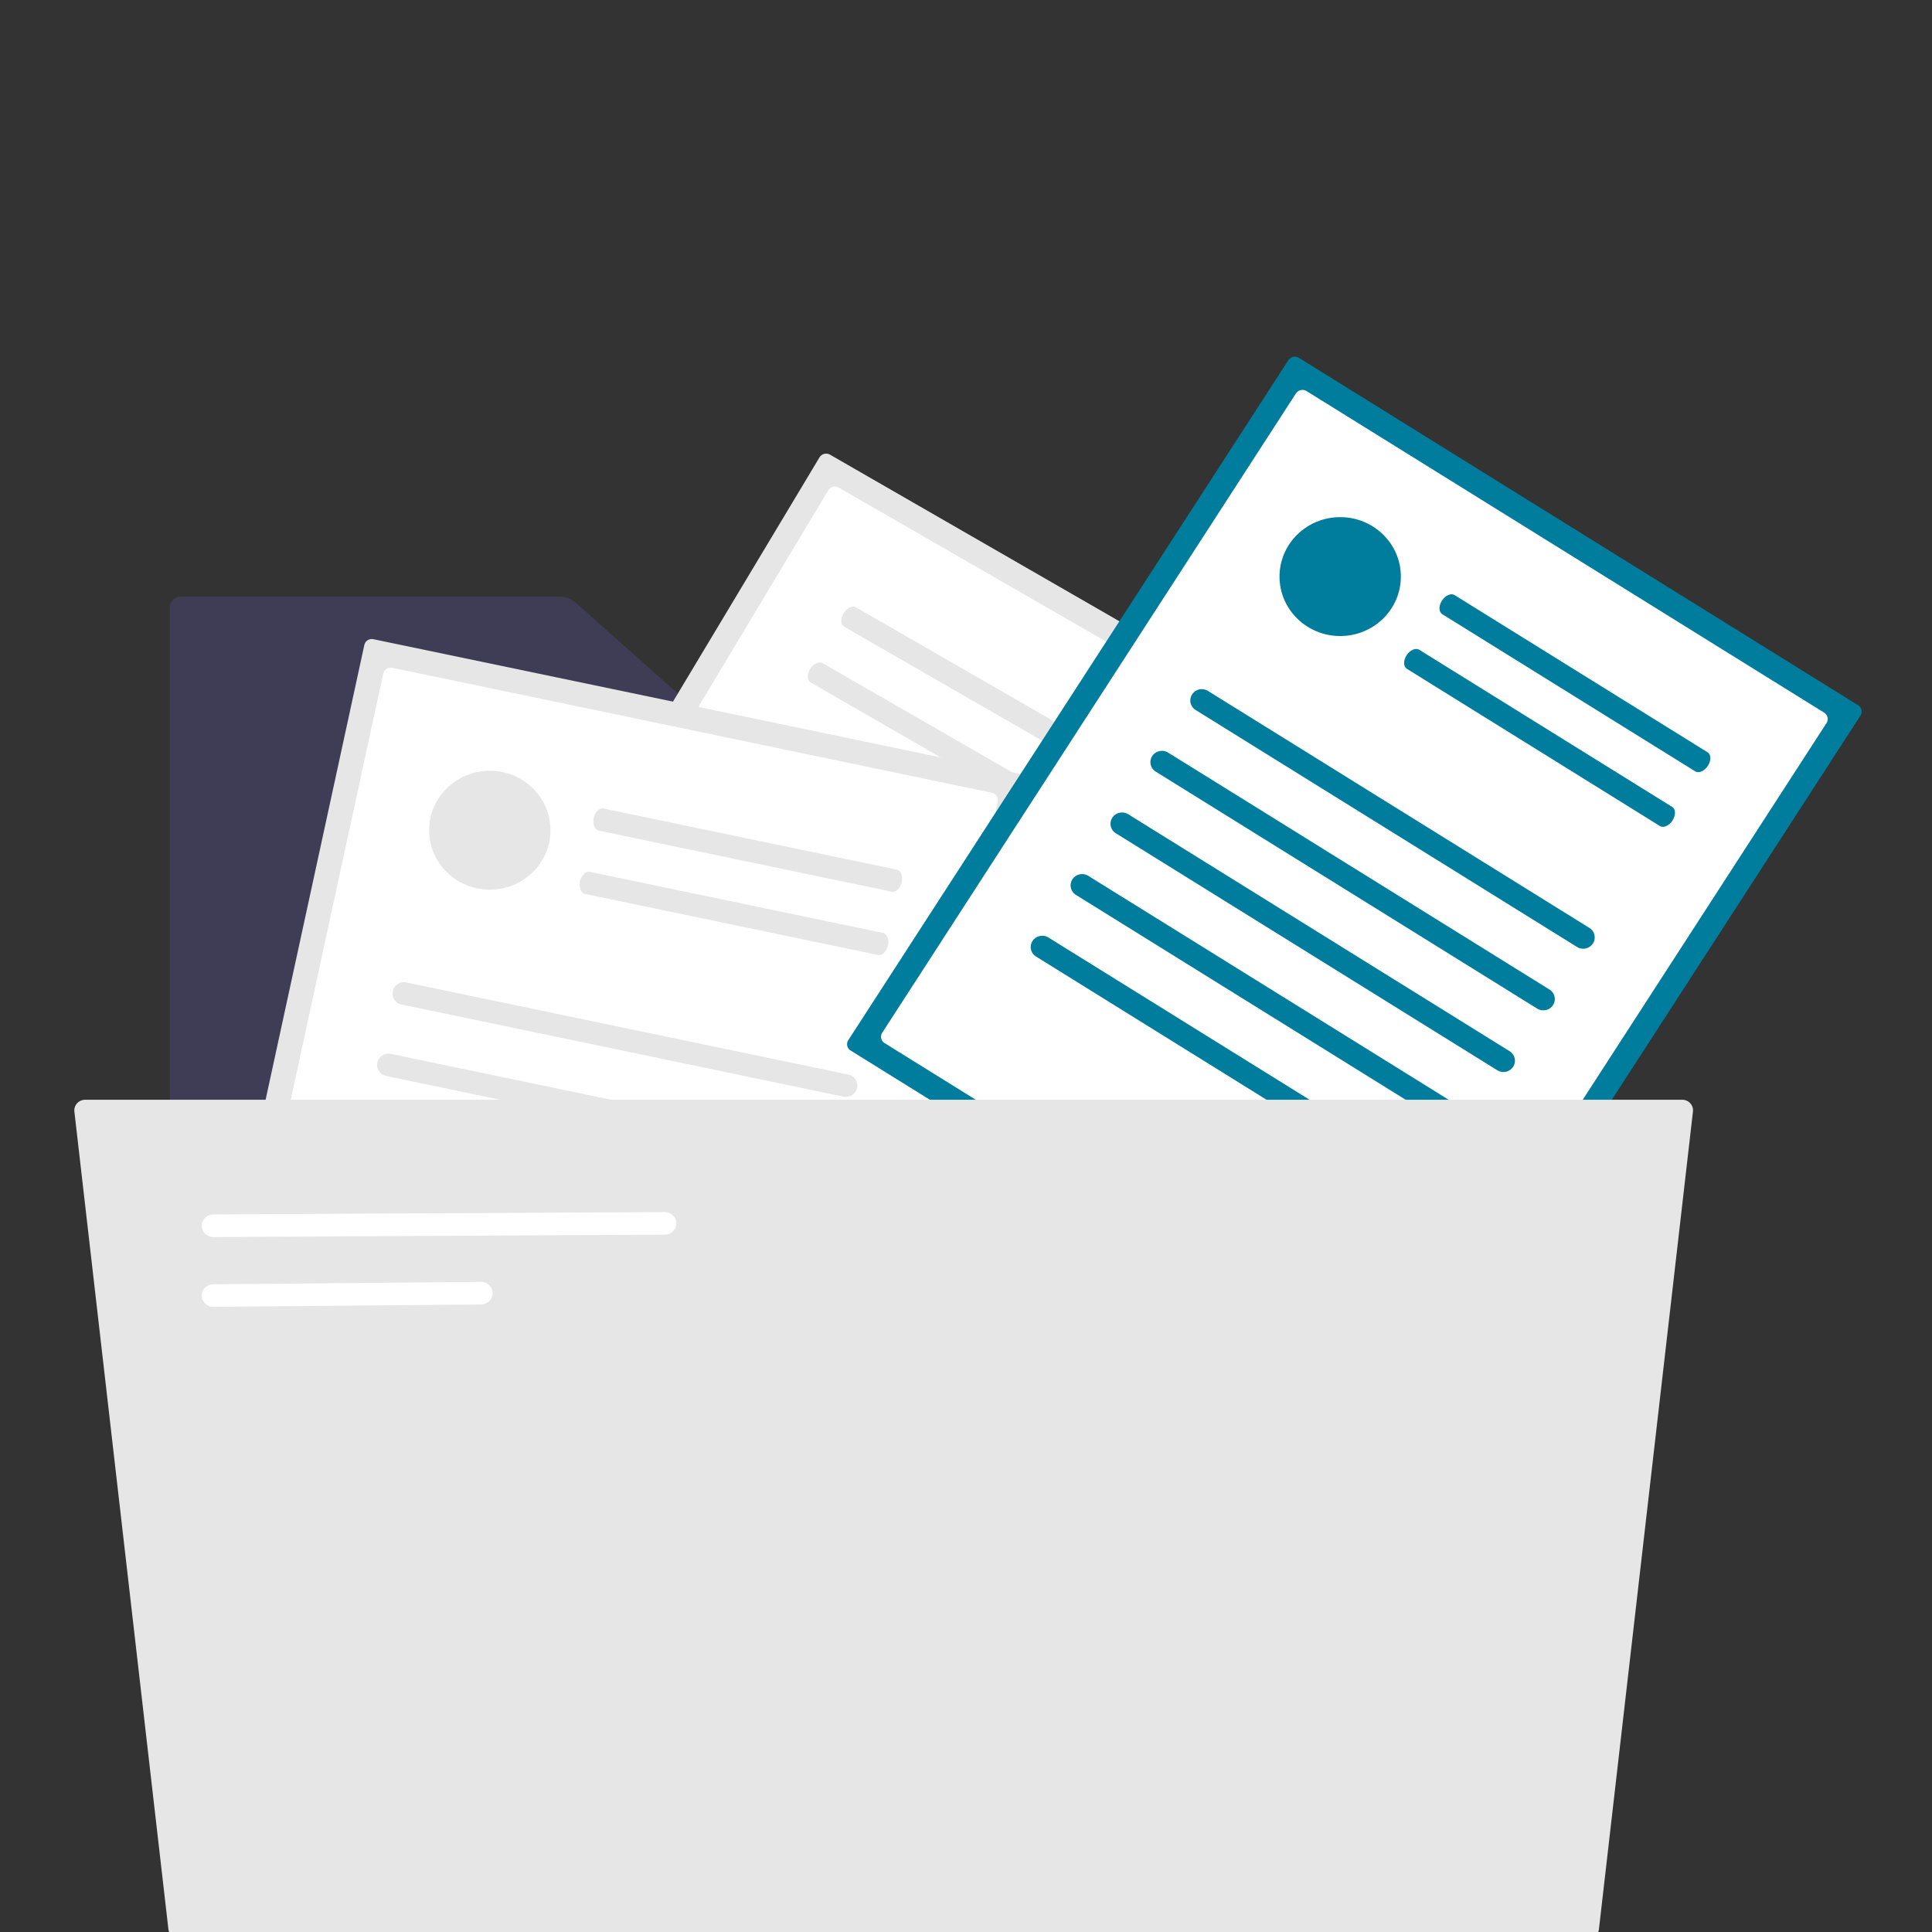 <svg fill="none" xmlns="http://www.w3.org/2000/svg" viewBox="0 0 130 130">
  <rect x="0" y="0" width="130" height="130" fill="#333333" stroke="none"/>
  <style>
    @keyframes easeIn{0%{transform:translateY(-20%)}50%{transform:translateY(0)}}
  </style>
  <g id="files" clip-path="url(#clip0_2204:6567)">
    <g id="files_2">
      <path id="Vector" d="M12.16 40.147a.738.738 0 00-.516.21.709.709 0 00-.214.504v73.928c0 .19.077.372.214.506a.742.742 0 00.515.21h94.601a.742.742 0 00.516-.21.712.712 0 00.214-.506v-62.06a.711.711 0 00-.214-.506.738.738 0 00-.516-.21H52.465c-.55 0-1.082-.2-1.49-.564L38.77 40.582a1.728 1.728 0 00-1.151-.435h-25.46z" fill="#3F3D56"/>
      <g style="animation:easeIn 3s infinite">
        <path id="Vector_2" d="M55.85 30.593a.527.527 0 00-.707.18l-28.015 46.71a.498.498 0 00.183.694l38.406 22.113a.525.525 0 00.707-.18L94.44 53.4a.499.499 0 00-.183-.694L55.85 30.593z" fill="#E6E6E6"/>
        <path id="Vector_3" d="M56.438 32.81a.526.526 0 00-.707.18L29.39 76.908a.498.498 0 00.184.693l35.554 20.472a.527.527 0 00.707-.18l26.34-43.916a.498.498 0 00-.184-.694L56.438 32.811z" fill="#fff"/>
        <path id="Vector_4" d="M49.72 54.506L75.918 69.59a.786.786 0 001.061-.27.75.75 0 00-.275-1.04L50.506 53.197a.786.786 0 00-1.062.27.748.748 0 00.276 1.04z" fill="#E6E6E6"/>
        <path id="Vector_5" d="M56.813 42.176l17.38 10.008c.245.14.62-.038.836-.4.217-.361.195-.769-.05-.91l-17.38-10.007c-.246-.142-.62.037-.837.4-.217.36-.194.768.05.91z" fill="#E6E6E6"/>
        <path id="Vector_6" d="M54.56 45.93l17.381 10.008c.245.14.62-.038.836-.4.217-.362.195-.77-.05-.91L55.347 44.62c-.245-.14-.62.038-.837.4-.217.362-.194.77.05.91z" fill="#E6E6E6"/>
        <path id="Vector_7" d="M47.18 58.741l26.198 15.085c.178.101.389.13.588.08a.774.774 0 00.473-.35.746.746 0 00.082-.576.761.761 0 00-.357-.464L47.966 57.43a.79.79 0 00-.587-.08.774.774 0 00-.473.35.746.746 0 00-.082.576c.051.195.18.362.357.464z" fill="#E6E6E6"/>
        <path id="Vector_8" d="M44.64 62.976L70.838 78.06c.177.102.389.13.587.08a.773.773 0 00.474-.35.746.746 0 00.082-.576.762.762 0 00-.357-.463L45.426 61.666a.787.787 0 00-1.061.27.75.75 0 00.275 1.04z" fill="#E6E6E6"/>
        <path id="Vector_9" d="M42.101 67.21L68.3 82.293a.79.79 0 00.587.08.773.773 0 00.473-.351.746.746 0 00.082-.575.76.76 0 00-.357-.464L42.887 65.9a.786.786 0 00-1.061.27.748.748 0 00.275 1.04z" fill="#E6E6E6"/>
        <path id="Vector_10" d="M39.561 71.446L65.76 86.53a.787.787 0 001.06-.27.75.75 0 00-.275-1.04L40.347 70.136a.79.79 0 00-.588-.08.774.774 0 00-.473.35.746.746 0 00-.082.576c.051.195.18.362.357.464z" fill="#E6E6E6"/>
        <path id="Vector_11" d="M37.021 75.679L63.22 90.763a.79.79 0 00.587.08.774.774 0 00.474-.35.746.746 0 00.082-.575.762.762 0 00-.358-.464L37.807 74.369a.787.787 0 00-1.062.27.75.75 0 00.276 1.04z" fill="#E6E6E6"/>
      </g>
      <path id="Vector_12" d="M79.624 61.013c2.255 0 4.083-1.791 4.083-4 0-2.21-1.828-4-4.082-4-2.255 0-4.083 1.79-4.083 4 0 2.209 1.828 4 4.082 4z" fill="#E6E6E6"/>
      <g style="animation:easeIn 3s infinite">
        <path id="Vector_13" d="M25.128 43.011a.526.526 0 00-.39.07.507.507 0 00-.223.32L13.01 96.394a.499.499 0 00.072.381.518.518 0 00.326.22l43.572 9.08a.526.526 0 00.388-.071.507.507 0 00.224-.319l11.504-52.993a.498.498 0 00-.072-.381.518.518 0 00-.326-.22l-43.571-9.08z" fill="#E6E6E6"/>
        <path id="Vector_14" d="M26.4 44.935a.526.526 0 00-.388.07.507.507 0 00-.224.32L14.972 95.148a.499.499 0 00.072.381.518.518 0 00.326.22l40.337 8.406a.526.526 0 00.388-.071.507.507 0 00.224-.319l10.816-49.824a.499.499 0 00-.072-.38.518.518 0 00-.326-.22L26.4 44.935z" fill="#fff"/>
        <path id="Vector_15" d="M56.75 73.79l-29.72-6.195a.784.784 0 01-.49-.329.752.752 0 01.228-1.051.784.784 0 01.584-.105l29.721 6.194a.783.783 0 01.49.329.75.75 0 01-.228 1.051.783.783 0 01-.584.105z" fill="#E6E6E6"/>
        <path id="Vector_16" d="M60.011 60l-19.718-4.108c-.278-.058-.43-.438-.342-.848.09-.41.387-.696.664-.638l19.719 4.11c.277.057.43.437.341.847-.089.41-.386.696-.664.638z" fill="#E6E6E6"/>
        <path id="Vector_17" d="M59.086 64.26l-19.718-4.11c-.278-.057-.43-.437-.342-.847.09-.41.387-.696.665-.638l19.718 4.109c.278.058.43.437.342.848-.09.41-.387.696-.665.638z" fill="#E6E6E6"/>
        <path id="Vector_18" d="M55.708 78.594L25.987 72.4a.775.775 0 01-.488-.33.747.747 0 01.228-1.05.789.789 0 01.582-.106l29.722 6.194a.783.783 0 01.489.329.75.75 0 01-.229 1.05.783.783 0 01-.583.107z" fill="#E6E6E6"/>
        <path id="Vector_19" d="M54.665 83.398l-29.721-6.194a.775.775 0 01-.488-.33.747.747 0 01.227-1.049.789.789 0 01.583-.106l29.722 6.193a.783.783 0 01.489.33.753.753 0 01.108.571.751.751 0 01-.336.48.786.786 0 01-.584.105z" fill="#E6E6E6"/>
        <path id="Vector_20" d="M53.622 88.202L23.9 82.01a.784.784 0 01-.49-.33.752.752 0 01.229-1.051.783.783 0 01.584-.105l29.721 6.194c.201.042.377.16.488.33a.747.747 0 01-.227 1.049.789.789 0 01-.583.106z" fill="#E6E6E6"/>
        <path id="Vector_21" d="M52.579 93.007l-29.722-6.194a.782.782 0 01-.49-.329.75.75 0 01.229-1.051.784.784 0 01.584-.106l29.721 6.194a.782.782 0 01.49.33.75.75 0 01-.228 1.05.784.784 0 01-.584.106z" fill="#E6E6E6"/>
        <path id="Vector_22" d="M51.536 97.81l-29.721-6.194a.775.775 0 01-.488-.33.747.747 0 01.228-1.049.789.789 0 01.582-.106l29.722 6.194a.785.785 0 01.49.328.752.752 0 01-.011.845.769.769 0 01-.499.317.793.793 0 01-.303-.005z" fill="#E6E6E6"/>
        <path id="Vector_23" d="M32.958 59.864c2.254 0 4.082-1.791 4.082-4 0-2.21-1.828-4-4.082-4-2.255 0-4.083 1.79-4.083 4 0 2.209 1.828 4 4.083 4z" fill="#E6E6E6"/>
      </g>
      <g style="animation:easeIn 3s infinite">
        <path id="Vector_24" d="M87.405 24.078a.526.526 0 00-.713.157L57.08 69.99a.499.499 0 00.16.699l37.62 23.374a.526.526 0 00.713-.157l29.612-45.755a.499.499 0 00-.16-.699L87.405 24.08z" fill="#007D9D"/>
        <path id="Vector_25" d="M87.916 26.315a.526.526 0 00-.713.156L59.363 69.49a.498.498 0 00.16.698l34.826 21.639a.526.526 0 00.713-.157l27.841-43.018a.504.504 0 00-.16-.699L87.916 26.315z" fill="#fff"/>
        <path id="Vector_26" d="M106.115 63.719L80.453 47.775a.769.769 0 01-.341-.475.745.745 0 01.102-.573.77.77 0 01.485-.335.791.791 0 01.584.1l25.662 15.944a.76.76 0 01.349.772.77.77 0 01-.318.49.783.783 0 01-.861.021z" fill="#007D9D"/>
        <path id="Vector_27" d="M114.07 51.904L97.045 41.326c-.24-.15-.248-.557-.019-.912.23-.354.61-.52.85-.371L114.9 50.62c.24.149.249.557.02.911-.23.354-.61.52-.85.372z" fill="#007D9D"/>
        <path id="Vector_28" d="M111.69 55.581L94.665 45.003c-.24-.148-.248-.556-.019-.91.23-.355.61-.521.85-.372l17.025 10.577c.239.15.248.557.019.912-.23.354-.61.52-.85.371z" fill="#007D9D"/>
        <path id="Vector_29" d="M103.431 67.866L77.769 51.922a.747.747 0 01-.239-1.048.788.788 0 011.069-.235l25.662 15.944a.757.757 0 01.348.772.761.761 0 01-.594.61.789.789 0 01-.584-.099z" fill="#007D9D"/>
        <path id="Vector_30" d="M100.746 72.013L75.084 56.07a.746.746 0 01-.239-1.048.789.789 0 011.069-.235l25.662 15.945a.757.757 0 01.35.772.77.77 0 01-.318.49.79.79 0 01-.862.02z" fill="#007D9D"/>
        <path id="Vector_31" d="M98.062 76.162L72.4 60.218a.768.768 0 01-.342-.476.744.744 0 01.102-.573.768.768 0 01.486-.334.792.792 0 01.585.1l25.661 15.944a.747.747 0 01.239 1.048.789.789 0 01-1.069.235z" fill="#007D9D"/>
        <path id="Vector_32" d="M95.378 80.309L69.716 64.365a.747.747 0 01-.24-1.048.789.789 0 011.07-.235l25.662 15.944a.746.746 0 01.239 1.048.788.788 0 01-1.069.235z" fill="#007D9D"/>
        <path id="Vector_33" d="M90.178 42.797c2.255 0 4.083-1.79 4.083-4s-1.828-4-4.082-4c-2.255 0-4.083 1.79-4.083 4s1.828 4 4.082 4z" fill="#007D9D"/>
      </g>
      <g id="folder">
        <path id="Vector_34" d="M5.73 74a.743.743 0 00-.544.239.712.712 0 00-.181.556L11.33 129.8c.02.175.105.336.239.453a.74.74 0 00.486.182h94.81a.735.735 0 00.486-.182.708.708 0 00.239-.453l6.325-55.005a.696.696 0 00-.181-.556.72.72 0 00-.544-.239H5.73z" fill="#E6E6E6"/>
        <path id="Vector_35" d="M14.355 83.238l30.386-.161a.783.783 0 00.545-.226.752.752 0 00-.005-1.073.784.784 0 00-.549-.22l-30.386.16a.783.783 0 00-.547.226.752.752 0 00.006 1.074.783.783 0 00.55.22z" fill="#fff"/>
        <path id="Vector_36" d="M14.355 87.935l18.023-.161a.784.784 0 00.546-.226.752.752 0 00-.006-1.073.784.784 0 00-.549-.22l-18.023.161a.783.783 0 00-.547.225.752.752 0 00.006 1.075c.146.141.344.22.55.22z" fill="#fff"/>
      </g>
    </g>
  </g>
  <defs>
    <clipPath id="clip0_2204:6567">
      <path fill="#fff" d="M0 0h130v130H0z"/>
    </clipPath>
  </defs>
</svg>
